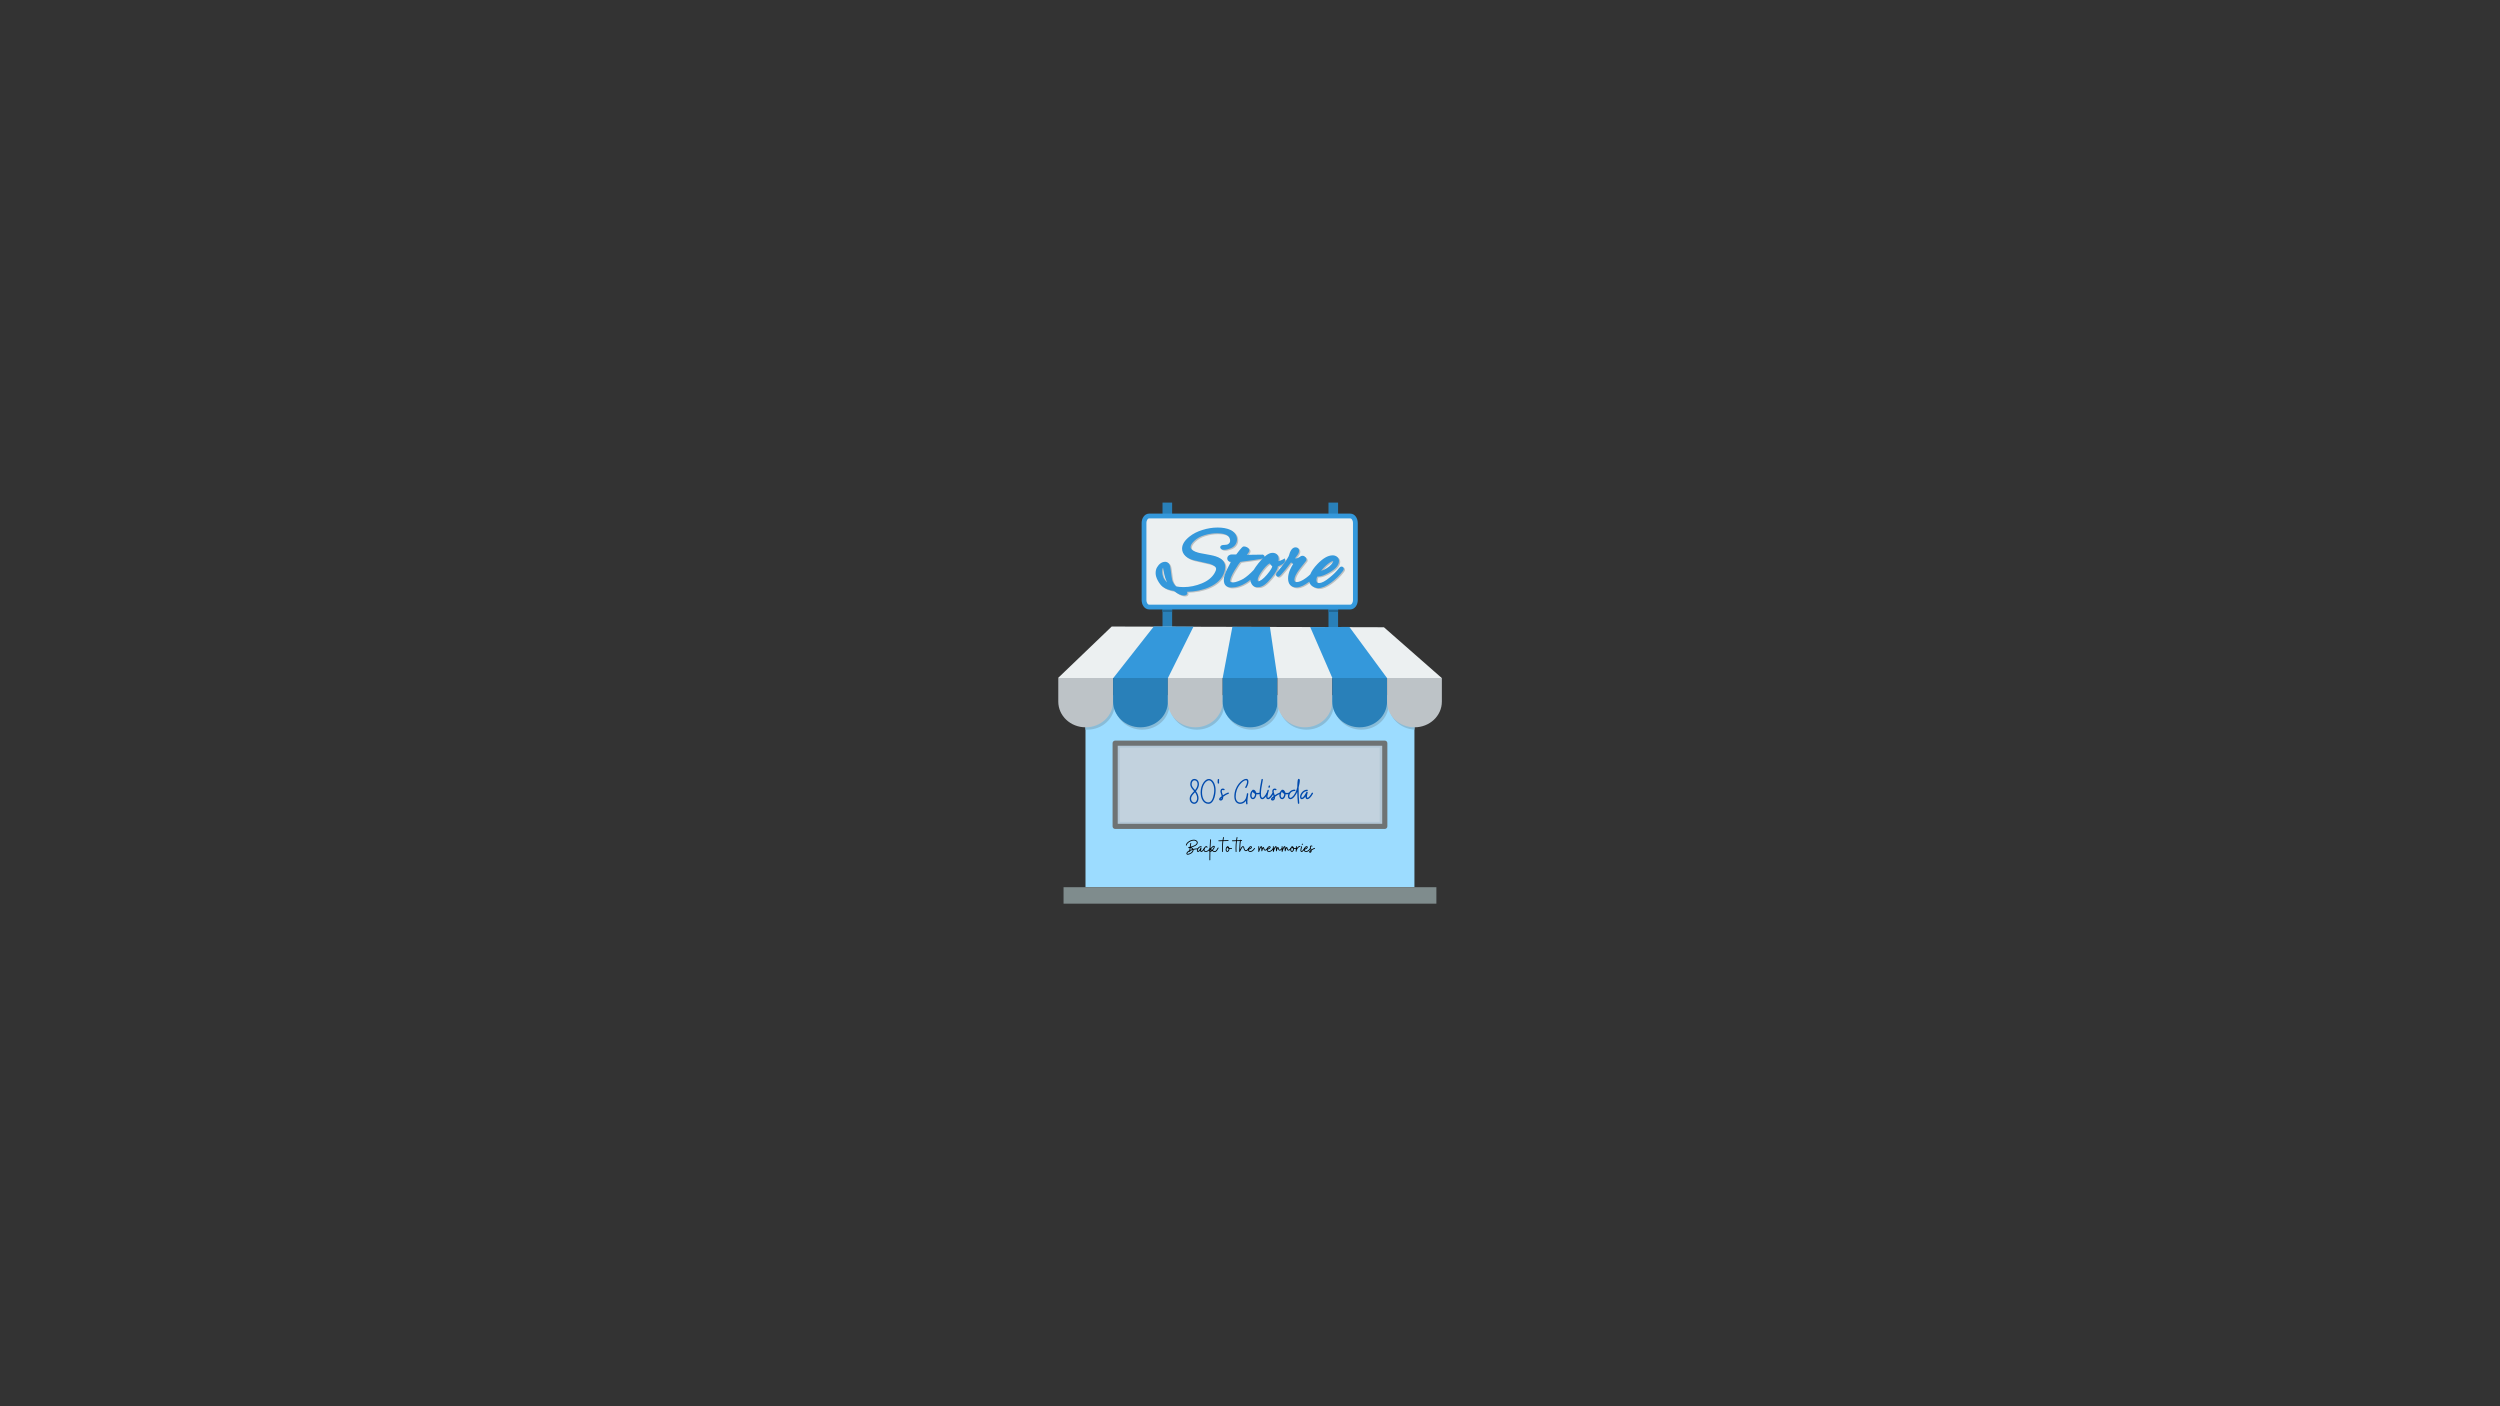 <svg xmlns="http://www.w3.org/2000/svg" xmlns:xlink="http://www.w3.org/1999/xlink" width="1920" zoomAndPan="magnify" viewBox="0 0 1440 810" height="1080" preserveAspectRatio="xMidYMid meet" version="1.0"><rect x="0" y="0" width="1440" height="810" fill="#333333" stroke="none"/><defs><g/><clipPath id="e1cbe6685f"><path d="M 669 289.5 L 676 289.5 L 676 363 L 669 363 Z M 669 289.5 " clip-rule="nonzero"/></clipPath><clipPath id="223d6844ee"><path d="M 765 289.5 L 771 289.5 L 771 363 L 765 363 Z M 765 289.5 " clip-rule="nonzero"/></clipPath><clipPath id="804382ef54"><path d="M 612 511 L 828 511 L 828 520.5 L 612 520.5 Z M 612 511 " clip-rule="nonzero"/></clipPath></defs><g clip-path="url(#e1cbe6685f)"><path fill="#2980b9" d="M 669.613 289.5 L 675.145 289.5 L 675.145 362.938 L 669.613 362.938 Z M 669.613 289.5 " fill-opacity="1" fill-rule="nonzero"/></g><g clip-path="url(#223d6844ee)"><path fill="#2980b9" d="M 765.203 289.5 L 770.734 289.5 L 770.734 362.938 L 765.203 362.938 Z M 765.203 289.5 " fill-opacity="1" fill-rule="nonzero"/></g><path fill="#216694" d="M 765.203 351.035 L 765.203 352.504 L 770.734 352.504 L 770.734 351.035 Z M 765.203 351.035 " fill-opacity="1" fill-rule="nonzero"/><path fill="#9cdcff" d="M 625.25 400.578 L 814.711 400.578 L 814.711 511.027 L 625.25 511.027 Z M 625.25 400.578 " fill-opacity="1" fill-rule="nonzero"/><path fill="#89bcd8" d="M 625.25 400.578 L 625.25 420.266 C 625.598 420.285 625.945 420.301 626.301 420.301 C 635.043 420.301 642.082 413.691 642.082 405.488 C 642.082 413.691 649.117 420.301 657.863 420.301 C 666.605 420.301 673.645 413.691 673.645 405.488 C 673.645 413.691 680.684 420.301 689.426 420.301 C 698.168 420.301 705.207 413.691 705.207 405.488 C 705.207 413.691 712.246 420.301 720.988 420.301 C 729.73 420.301 736.773 413.691 736.773 405.488 C 736.773 413.691 743.809 420.301 752.555 420.301 C 761.297 420.301 768.336 413.691 768.336 405.488 C 768.336 413.691 775.371 420.301 784.117 420.301 C 792.859 420.301 799.898 413.691 799.898 405.488 C 799.898 413.387 806.422 419.801 814.711 420.27 L 814.711 400.578 Z M 625.25 400.578 " fill-opacity="1" fill-rule="nonzero"/><path fill="#ecf0f1" d="M 609.445 390.52 L 830.551 390.633 L 797.137 361.297 L 640.344 360.883 Z M 609.445 390.52 " fill-opacity="1" fill-rule="nonzero"/><path fill="#3498db" d="M 641.281 390.512 L 664.602 360.82 L 687.426 360.969 L 672.707 390.582 Z M 641.281 390.512 " fill-opacity="1" fill-rule="nonzero"/><path fill="#3498db" d="M 709.848 361.051 L 731.465 361.094 L 735.82 390.535 L 704.262 390.516 Z M 709.848 361.051 " fill-opacity="1" fill-rule="nonzero"/><path fill="#3498db" d="M 754.688 361.207 L 767.422 390.527 L 799.035 390.699 L 777.242 361.113 Z M 754.688 361.207 " fill-opacity="1" fill-rule="nonzero"/><path fill="#bdc3c7" d="M 609.57 390.512 L 609.57 404.121 C 609.57 412.324 616.609 418.934 625.352 418.934 C 634.094 418.934 641.133 412.324 641.133 404.121 L 641.133 390.512 Z M 609.57 390.512 " fill-opacity="1" fill-rule="nonzero"/><path fill="#2980b9" d="M 641.133 390.512 L 641.133 404.121 C 641.133 412.324 648.172 418.934 656.914 418.934 C 665.656 418.934 672.695 412.324 672.695 404.121 L 672.695 390.512 C 672.699 390.512 641.133 390.512 641.133 390.512 Z M 641.133 390.512 " fill-opacity="1" fill-rule="nonzero"/><path fill="#bdc3c7" d="M 672.699 390.512 L 672.699 404.121 C 672.699 412.324 679.734 418.934 688.48 418.934 C 697.223 418.934 704.262 412.324 704.262 404.121 L 704.262 390.512 Z M 672.699 390.512 " fill-opacity="1" fill-rule="nonzero"/><path fill="#2980b9" d="M 704.262 390.512 L 704.262 404.121 C 704.262 412.324 711.301 418.934 720.043 418.934 C 728.785 418.934 735.824 412.324 735.824 404.121 L 735.824 390.512 Z M 704.262 390.512 " fill-opacity="1" fill-rule="nonzero"/><path fill="#bdc3c7" d="M 735.824 390.512 L 735.824 404.121 C 735.824 412.324 742.863 418.934 751.605 418.934 C 760.348 418.934 767.387 412.324 767.387 404.121 L 767.387 390.512 Z M 735.824 390.512 " fill-opacity="1" fill-rule="nonzero"/><path fill="#2980b9" d="M 767.387 390.512 L 767.387 404.121 C 767.387 412.324 774.426 418.934 783.168 418.934 C 791.914 418.934 798.949 412.324 798.949 404.121 L 798.949 390.512 Z M 767.387 390.512 " fill-opacity="1" fill-rule="nonzero"/><path fill="#bdc3c7" d="M 798.953 390.512 L 798.953 404.121 C 798.953 412.324 805.988 418.934 814.734 418.934 C 823.477 418.934 830.516 412.324 830.516 404.121 L 830.516 390.512 Z M 798.953 390.512 " fill-opacity="1" fill-rule="nonzero"/><g clip-path="url(#804382ef54)"><path fill="#7f8c8d" d="M 612.605 511.027 L 827.355 511.027 L 827.355 520.5 L 612.605 520.5 Z M 612.605 511.027 " fill-opacity="1" fill-rule="nonzero"/></g><path fill="#6e7374" d="M 642.324 426.586 C 641.508 426.586 640.844 427.25 640.844 428.07 L 640.844 475.992 C 640.844 476.812 641.508 477.473 642.324 477.473 L 797.637 477.473 C 798.453 477.473 799.117 476.809 799.117 475.992 L 799.117 428.07 C 799.117 427.25 798.453 426.586 797.637 426.586 C 797.637 426.586 642.324 426.586 642.324 426.586 Z M 642.324 426.586 " fill-opacity="1" fill-rule="nonzero"/><path fill="#b3c7d6" d="M 643.809 429.551 L 796.156 429.551 L 796.156 474.512 L 643.809 474.512 Z M 643.809 429.551 " fill-opacity="1" fill-rule="nonzero"/><path fill="#c2d2de" d="M 644.969 430.664 L 794.688 430.664 L 794.688 473.398 L 644.969 473.398 Z M 644.969 430.664 " fill-opacity="1" fill-rule="nonzero"/><path fill="#216694" d="M 669.613 351.035 L 669.613 352.504 L 675.145 352.504 L 675.145 351.035 Z M 669.613 351.035 " fill-opacity="1" fill-rule="nonzero"/><path fill="#3498db" d="M 661.848 295.848 C 660.535 295.848 659.406 296.598 658.691 297.598 C 657.973 298.598 657.59 299.871 657.59 301.25 L 657.59 345.629 C 657.59 347.012 657.973 348.285 658.691 349.285 C 659.406 350.281 660.535 351.035 661.848 351.035 L 777.805 351.035 C 779.121 351.035 780.25 350.281 780.965 349.285 C 781.68 348.285 782.066 347.012 782.066 345.629 L 782.066 301.25 C 782.066 299.871 781.68 298.598 780.965 297.598 C 780.25 296.598 779.121 295.848 777.805 295.848 Z M 661.848 295.848 " fill-opacity="1" fill-rule="nonzero"/><path fill="#ecf0f1" d="M 661.848 298.59 L 777.805 298.59 C 778.09 298.59 778.406 298.738 778.734 299.195 C 779.062 299.656 779.32 300.398 779.32 301.25 L 779.32 345.629 C 779.32 346.484 779.062 347.227 778.734 347.684 C 778.406 348.145 778.09 348.289 777.805 348.289 L 661.848 348.289 C 661.562 348.289 661.25 348.145 660.922 347.684 C 660.594 347.227 660.336 346.484 660.336 345.629 L 660.336 301.25 C 660.336 300.398 660.594 299.656 660.922 299.195 C 661.25 298.738 661.562 298.59 661.848 298.59 Z M 661.848 298.59 " fill-opacity="1" fill-rule="nonzero"/><path fill="#bdc0c1" d="M 701.988 304.406 C 699.16 304.406 696.27 304.871 693.324 305.793 C 690.398 306.684 687.887 307.961 685.812 309.637 C 683.105 311.801 681.582 314.117 681.582 316.57 C 681.582 318.172 682.281 319.645 683.531 320.82 L 683.539 320.824 L 683.543 320.828 C 684.82 321.988 686.477 322.797 688.457 323.273 L 688.461 323.273 L 697.539 325.336 C 698.883 325.762 699.844 326.262 700.41 326.758 C 700.977 327.262 701.172 327.691 701.172 328.23 C 701.172 328.816 700.922 329.621 700.32 330.602 L 700.312 330.617 C 698.84 333.148 696.438 335.125 692.98 336.551 C 689.492 337.992 685.957 338.711 682.348 338.711 C 680.82 338.711 679.414 338.566 678.113 338.309 C 677.078 337.277 676.32 336.062 675.871 334.594 L 675.871 334.59 L 675.867 334.586 C 675.84 334.488 675.688 333.738 675.527 332.629 C 675.363 331.516 675.16 329.977 674.918 328.012 L 674.922 328.031 C 674.809 326.922 674.57 326.016 674.074 325.305 C 673.582 324.594 672.742 324.145 671.879 324.145 C 669.941 324.145 668.281 325.348 667.148 327.348 C 666.598 328.281 666.348 329.402 666.348 330.66 C 666.348 332.008 666.789 333.426 667.598 334.934 C 668.398 336.426 669.289 337.598 670.316 338.426 L 670.32 338.426 C 671.879 339.68 674.113 340.477 676.949 340.945 C 679.043 342.594 680.883 343.555 682.605 343.555 C 683.035 343.555 683.402 343.527 683.785 343.363 C 684.172 343.195 684.617 342.68 684.617 342.164 C 684.617 341.922 684.492 341.625 684.312 341.426 C 689.082 341.293 693.32 340.473 696.965 338.867 C 701.727 336.824 704.844 333.754 706.035 329.73 C 706.297 328.832 706.434 327.969 706.434 327.141 C 706.434 325.078 705.418 323.316 703.621 322.219 C 702.238 321.316 700.316 320.684 697.805 320.223 L 691.723 319.09 C 689.812 318.641 688.43 318.062 687.598 317.449 C 686.766 316.832 686.484 316.281 686.484 315.586 C 686.484 314.66 687.109 313.445 688.672 312.016 L 688.676 312.012 L 688.68 312.004 C 690.227 310.555 692.141 309.488 694.477 308.797 L 694.488 308.797 C 696.859 308.062 699.219 307.699 701.574 307.699 C 703.629 307.699 705.262 307.941 706.453 308.379 C 707.633 308.812 708.359 309.41 708.789 310.164 C 709.109 310.816 709.258 311.391 709.258 311.906 C 709.258 312.945 708.871 313.559 707.801 314.129 C 707.57 314.23 706.918 314.375 705.949 314.406 C 705.41 314.426 704.992 314.461 704.605 314.566 C 704.414 314.621 704.227 314.684 704.012 314.844 C 703.801 315.008 703.555 315.363 703.555 315.742 C 703.555 316.293 704.027 316.836 704.453 317.016 C 704.883 317.199 705.309 317.234 705.824 317.234 C 706.926 317.234 708.133 316.938 709.48 316.391 C 711.824 315.465 713.223 313.59 713.223 311.234 C 713.223 308.816 711.734 306.848 709.215 305.68 L 709.207 305.676 L 709.203 305.672 C 707.246 304.805 704.84 304.402 701.988 304.402 Z M 717.332 315.289 C 716.605 315.289 716.332 315.641 715.945 316.008 C 715.559 316.375 715.133 316.867 714.633 317.512 L 714.629 317.516 C 713.941 318.418 713.344 319.184 712.785 319.902 L 710.156 319.902 L 710.078 319.914 C 709.898 319.945 709.766 319.953 709.766 319.953 L 709.633 319.953 L 709.508 319.988 C 708.996 320.141 708.543 320.355 708.18 320.715 C 707.82 321.078 707.602 321.609 707.602 322.117 C 707.602 322.711 707.84 323.352 708.324 323.734 C 708.723 324.051 709.199 324.156 709.699 324.195 C 709.098 325.34 708.512 326.457 707.598 328.285 C 706.32 330.801 705.629 332.816 705.629 334.504 C 705.629 336.062 705.988 337.359 706.988 338.098 L 707.012 338.113 L 707.035 338.125 C 707.91 338.695 708.98 338.949 710.18 338.949 C 712.836 338.949 715.578 338.051 718.375 336.328 C 719.258 335.801 720.078 335.145 720.895 334.484 C 720.934 335.34 721.164 336.16 721.613 336.883 C 722.242 338.004 723.316 338.742 724.527 338.742 L 725.359 338.742 C 727.824 338.742 730.27 336.809 733.066 333.379 C 734.246 331.938 735.141 330.691 735.758 329.613 C 736.355 328.57 736.703 327.695 736.73 326.828 C 737.742 326.391 738.688 325.965 739.305 325.586 C 739.684 325.348 739.992 325.121 740.25 324.859 C 740.508 324.594 740.758 324.27 740.785 323.781 L 740.883 322.168 L 739.445 322.906 C 738.254 323.52 737.387 323.766 737.062 323.777 C 737.117 323.414 737.211 323.004 737.211 322.691 C 737.211 321.613 736.949 320.648 736.301 319.957 C 735.648 319.27 734.691 318.969 733.648 318.969 C 732.406 318.969 731.164 319.562 729.848 320.574 C 729.527 320.816 729.184 321.172 728.855 321.473 C 728.906 321.355 728.98 321.262 728.98 321.082 C 728.98 320.605 728.77 320.465 728.672 320.367 C 728.57 320.27 728.492 320.215 728.414 320.16 L 728.176 320.004 L 720.438 320.109 C 719.785 320.109 719.395 320.094 718.855 320.086 C 719.059 319.84 719.367 319.496 719.523 319.285 C 719.746 318.984 719.918 318.727 720.055 318.48 C 720.191 318.234 720.324 318.043 720.324 317.613 C 720.324 316.812 719.734 316.172 719.059 315.812 C 718.465 315.5 717.922 315.293 717.332 315.293 Z M 746.875 315.809 C 745.891 315.809 745.047 316.449 744.449 317.344 C 743.875 318.207 743.426 319.375 743.027 320.855 C 741.836 323.16 739.762 326.059 736.797 329.496 C 736.164 330.207 735.695 330.738 735.695 331.602 C 735.695 331.863 735.828 332.254 736.105 332.477 C 736.383 332.699 736.664 332.73 736.875 332.73 C 737.211 332.73 737.367 332.625 737.512 332.543 C 737.652 332.457 737.77 332.371 737.895 332.266 C 738.141 332.055 738.414 331.789 738.738 331.441 C 739.391 330.742 740.242 329.734 741.32 328.395 L 741.328 328.387 L 744.383 324.426 C 744.508 324.578 744.629 324.738 744.777 324.863 C 745.012 325.066 745.281 325.227 745.57 325.34 C 744.965 326.297 744.383 327.332 743.855 328.535 C 743.059 330.348 742.637 332.062 742.637 333.672 C 742.637 335.246 742.996 336.574 743.848 337.516 C 744.699 338.461 745.98 338.895 747.445 338.895 C 749.562 338.895 751.93 337.75 754.734 335.652 L 754.742 335.648 L 754.754 335.641 C 754.793 335.609 754.824 335.574 754.863 335.543 C 755.02 336.246 755.277 336.91 755.75 337.445 C 756.449 338.23 757.445 338.766 758.652 339.109 C 759.066 339.246 759.504 339.309 759.965 339.309 C 762.113 339.309 764.48 338.242 767.188 336.285 C 769.883 334.336 772.195 332.094 774.117 329.566 L 774.125 329.559 L 774.129 329.551 C 774.453 329.105 774.719 328.746 774.719 328.129 C 774.719 327.844 774.598 327.445 774.309 327.195 C 774.02 326.945 773.688 326.895 773.438 326.895 C 773.027 326.895 772.734 327.074 772.512 327.25 C 772.289 327.43 772.105 327.637 771.922 327.887 L 771.934 327.871 C 770.496 329.707 768.75 331.453 766.691 333.109 L 766.684 333.117 L 766.672 333.125 C 764.016 335.379 761.898 336.379 760.582 336.379 C 759.898 336.379 759.562 336.219 759.352 335.996 C 759.137 335.77 758.965 335.359 758.965 334.605 C 758.965 333.922 759.137 333.285 759.402 332.656 C 759.453 332.656 759.496 332.676 759.547 332.676 C 761.672 332.676 764.148 331.707 767.121 329.902 L 767.125 329.902 C 770.188 328.062 771.973 325.969 771.973 323.57 C 771.973 322.703 771.551 321.875 770.871 321.32 C 770.207 320.715 769.312 320.418 768.355 320.418 C 765.535 320.418 762.629 322.203 759.504 325.473 C 757.512 327.555 756.176 329.508 755.414 331.383 C 754.645 332.113 753.84 332.812 752.969 333.445 L 752.965 333.445 C 750.73 335.082 748.914 335.809 747.652 335.809 C 747.059 335.809 746.785 335.676 746.617 335.492 C 746.445 335.309 746.297 334.961 746.297 334.293 C 746.297 333.047 747.258 330.891 749.414 328.129 C 749.414 328.129 749.414 328.125 749.418 328.125 L 753.078 323.508 L 753.129 323.371 C 753.383 322.695 753.066 321.973 752.641 321.5 C 752.238 321.055 751.734 320.676 751.074 320.676 C 750.918 320.676 750.781 320.684 750.645 320.695 C 750.512 320.707 750.398 320.699 750.145 320.824 L 750.109 320.844 L 748.738 321.688 C 748.074 322.078 747.535 322.23 747.137 322.23 C 746.812 322.23 746.719 322.18 746.621 322.145 L 747.492 320.984 L 747.512 320.957 C 748.422 319.824 748.988 318.828 748.988 317.762 C 748.988 317.242 748.805 316.664 748.375 316.289 C 747.945 315.922 747.406 315.809 746.875 315.809 Z M 728.121 322.129 C 727.309 322.938 726.469 323.848 725.574 324.957 L 725.57 324.957 C 724.434 326.371 723.559 327.641 722.824 328.844 C 720.691 331.094 718.703 332.797 716.895 333.926 C 716.25 334.324 715.258 334.793 713.941 335.301 C 712.652 335.797 711.645 336.016 711.008 336.016 C 710.238 336.016 709.773 335.859 709.566 335.711 C 709.363 335.562 709.285 335.445 709.285 335.02 C 709.285 334.074 710.066 331.973 711.797 329.125 L 711.801 329.117 C 713.465 326.344 714.676 324.668 715.133 324.199 C 715.227 324.18 715.234 324.176 715.41 324.148 C 715.734 324.098 716.184 324.031 716.762 323.949 C 717.91 323.785 719.559 323.566 721.695 323.289 C 723.867 323.012 725.496 322.762 726.617 322.539 C 727.18 322.426 727.609 322.324 727.953 322.207 C 728.012 322.188 728.066 322.152 728.121 322.129 Z M 768.41 323.766 C 768.59 323.766 768.598 323.781 768.707 323.797 C 768.207 325.129 767.035 326.473 765.012 327.766 C 763.621 328.648 762.535 329.102 761.602 329.379 C 762.609 328.082 763.77 326.809 765.266 325.574 C 766.828 324.277 768.023 323.766 768.41 323.766 Z M 732.074 325.078 C 732.566 325.797 733.047 326.348 733.531 326.75 C 733.453 327.105 733.285 327.598 732.879 328.285 C 732.352 329.18 731.523 330.309 730.406 331.629 C 728.188 334.25 726.391 335.344 725.461 335.344 C 725.289 335.344 725.367 335.375 725.309 335.281 C 725.246 335.188 725.137 334.855 725.137 334.297 C 725.137 333.484 726.059 331.457 728.152 328.75 C 729.219 327.402 730.148 326.406 730.906 325.785 C 731.41 325.367 731.781 325.184 732.074 325.078 Z M 670.625 327.547 L 670.625 327.555 C 670.746 328.035 670.879 328.723 671.02 329.711 C 671.367 332.102 672.023 334.18 672.938 336.004 C 672.848 335.926 672.727 335.863 672.648 335.781 L 672.645 335.773 L 672.641 335.77 C 670.926 334.023 670.105 332.02 670.105 329.574 C 670.105 328.836 670.223 328.293 670.383 327.945 C 670.523 327.641 670.57 327.617 670.625 327.547 Z M 670.625 327.547 " fill-opacity="1" fill-rule="nonzero"/><path fill="#3498db" d="M 701.281 303.863 C 698.457 303.863 695.562 304.328 692.621 305.25 L 692.617 305.25 C 689.691 306.141 687.18 307.418 685.105 309.094 C 682.398 311.258 680.875 313.574 680.875 316.027 C 680.875 317.629 681.574 319.102 682.828 320.277 L 682.836 320.285 C 684.113 321.445 685.77 322.254 687.75 322.73 L 687.754 322.73 L 696.832 324.793 C 698.176 325.219 699.137 325.719 699.703 326.215 C 700.273 326.719 700.465 327.148 700.465 327.688 C 700.465 328.273 700.215 329.078 699.613 330.059 L 699.605 330.074 C 698.133 332.605 695.73 334.582 692.277 336.008 C 688.785 337.453 685.25 338.168 681.641 338.168 C 680.113 338.168 678.711 338.023 677.406 337.766 C 676.371 336.734 675.613 335.52 675.164 334.051 L 675.164 334.047 L 675.16 334.043 C 675.133 333.945 674.98 333.195 674.82 332.086 C 674.656 330.973 674.453 329.434 674.211 327.469 L 674.215 327.488 C 674.102 326.379 673.863 325.473 673.367 324.762 C 672.875 324.051 672.039 323.602 671.172 323.602 C 669.234 323.602 667.578 324.805 666.441 326.805 C 665.891 327.738 665.641 328.859 665.641 330.117 C 665.641 331.465 666.082 332.883 666.891 334.391 C 667.691 335.883 668.582 337.055 669.609 337.883 L 669.613 337.883 C 671.172 339.137 673.406 339.934 676.242 340.402 C 678.336 342.051 680.176 343.012 681.902 343.012 C 682.328 343.012 682.695 342.984 683.082 342.82 C 683.465 342.652 683.91 342.137 683.91 341.621 C 683.91 341.379 683.785 341.082 683.605 340.883 C 688.375 340.75 692.613 339.93 696.258 338.324 C 701.02 336.281 704.137 333.211 705.328 329.188 C 705.59 328.289 705.727 327.426 705.727 326.598 C 705.727 324.535 704.711 322.773 702.914 321.676 C 701.531 320.773 699.609 320.141 697.098 319.68 L 691.016 318.547 C 689.109 318.098 687.723 317.52 686.895 316.906 C 686.062 316.289 685.777 315.738 685.777 315.043 C 685.777 314.117 686.406 312.902 687.965 311.473 L 687.969 311.469 L 687.973 311.461 C 689.52 310.016 691.434 308.945 693.77 308.254 L 693.781 308.254 C 696.152 307.52 698.512 307.156 700.867 307.156 C 702.922 307.156 704.555 307.398 705.746 307.836 C 706.926 308.27 707.652 308.867 708.082 309.621 C 708.402 310.273 708.551 310.848 708.551 311.363 C 708.551 312.402 708.164 313.016 707.094 313.586 C 706.867 313.688 706.211 313.832 705.242 313.863 C 704.703 313.883 704.285 313.918 703.902 314.023 C 703.711 314.078 703.52 314.141 703.309 314.301 C 703.094 314.465 702.848 314.82 702.848 315.199 C 702.848 315.75 703.32 316.293 703.746 316.473 C 704.176 316.656 704.602 316.691 705.117 316.691 C 706.219 316.691 707.426 316.395 708.773 315.848 C 711.117 314.922 712.516 313.043 712.516 310.691 C 712.516 308.273 711.031 306.305 708.508 305.137 L 708.504 305.133 L 708.496 305.129 C 706.539 304.262 704.133 303.859 701.281 303.859 Z M 716.625 314.746 C 715.898 314.746 715.625 315.098 715.238 315.465 C 714.852 315.832 714.43 316.324 713.93 316.969 L 713.926 316.969 L 713.926 316.973 C 713.234 317.875 712.637 318.641 712.078 319.359 L 709.449 319.359 L 709.371 319.371 C 709.191 319.402 709.059 319.41 709.059 319.41 L 708.926 319.41 L 708.801 319.445 C 708.289 319.598 707.836 319.812 707.473 320.172 C 707.113 320.535 706.895 321.066 706.895 321.574 C 706.895 322.168 707.133 322.809 707.617 323.191 C 708.016 323.508 708.492 323.613 708.992 323.652 C 708.391 324.797 707.805 325.914 706.891 327.742 C 705.613 330.258 704.926 332.273 704.926 333.961 C 704.926 335.52 705.281 336.816 706.285 337.555 L 706.305 337.57 L 706.328 337.582 C 707.203 338.152 708.273 338.406 709.473 338.406 C 712.129 338.406 714.871 337.508 717.668 335.785 C 718.555 335.254 719.371 334.602 720.188 333.941 C 720.227 334.797 720.457 335.617 720.906 336.34 C 721.535 337.461 722.609 338.199 723.82 338.199 L 724.652 338.199 C 727.117 338.199 729.566 336.266 732.359 332.832 L 732.363 332.832 C 733.539 331.395 734.434 330.148 735.051 329.07 C 735.648 328.027 735.996 327.152 736.023 326.281 C 737.035 325.844 737.98 325.422 738.598 325.043 C 738.977 324.805 739.289 324.578 739.547 324.316 C 739.801 324.051 740.051 323.727 740.082 323.238 L 740.176 321.625 L 738.738 322.363 C 737.547 322.977 736.68 323.223 736.355 323.234 C 736.41 322.871 736.504 322.457 736.504 322.148 C 736.504 321.07 736.242 320.105 735.594 319.414 C 734.941 318.727 733.984 318.426 732.941 318.426 C 731.699 318.426 730.457 319.02 729.141 320.031 C 728.824 320.273 728.48 320.629 728.148 320.926 C 728.199 320.812 728.273 320.719 728.273 320.539 C 728.273 320.062 728.062 319.922 727.965 319.824 C 727.867 319.727 727.789 319.672 727.707 319.617 L 727.469 319.461 L 719.734 319.566 C 719.078 319.566 718.691 319.551 718.148 319.543 C 718.352 319.297 718.664 318.953 718.816 318.742 C 719.039 318.441 719.211 318.184 719.348 317.938 C 719.484 317.691 719.617 317.5 719.617 317.07 C 719.617 316.27 719.027 315.629 718.352 315.27 C 717.762 314.953 717.215 314.75 716.625 314.75 Z M 746.168 315.266 C 745.184 315.266 744.34 315.906 743.746 316.801 C 743.168 317.664 742.723 318.832 742.32 320.312 C 741.129 322.617 739.055 325.516 736.094 328.953 C 735.457 329.664 734.988 330.195 734.988 331.059 C 734.988 331.32 735.121 331.711 735.398 331.934 C 735.676 332.156 735.957 332.188 736.168 332.188 C 736.508 332.188 736.664 332.082 736.805 332 C 736.945 331.914 737.062 331.828 737.188 331.723 C 737.438 331.512 737.707 331.246 738.031 330.898 C 738.684 330.199 739.539 329.191 740.617 327.852 L 740.621 327.844 L 743.676 323.883 C 743.805 324.035 743.922 324.195 744.07 324.32 C 744.305 324.523 744.574 324.684 744.863 324.797 C 744.258 325.754 743.68 326.789 743.148 327.992 C 742.352 329.805 741.934 331.52 741.934 333.129 C 741.934 334.703 742.289 336.031 743.141 336.973 C 743.992 337.918 745.273 338.352 746.738 338.352 C 748.855 338.352 751.223 337.207 754.027 335.113 L 754.039 335.105 L 754.047 335.098 C 754.086 335.066 754.117 335.031 754.156 335 C 754.312 335.703 754.57 336.367 755.043 336.902 C 755.746 337.691 756.738 338.223 757.945 338.566 C 758.359 338.703 758.801 338.766 759.258 338.766 C 761.406 338.766 763.773 337.699 766.484 335.742 C 769.176 333.793 771.488 331.551 773.41 329.023 L 773.426 329.008 C 773.746 328.562 774.016 328.203 774.016 327.586 C 774.016 327.301 773.895 326.902 773.602 326.652 C 773.312 326.402 772.984 326.352 772.73 326.352 C 772.32 326.352 772.031 326.531 771.805 326.707 C 771.582 326.887 771.402 327.094 771.219 327.344 L 771.227 327.328 C 769.789 329.164 768.047 330.91 765.988 332.566 L 765.977 332.574 L 765.969 332.582 C 763.312 334.836 761.195 335.836 759.879 335.836 C 759.195 335.836 758.859 335.676 758.645 335.453 C 758.43 335.227 758.262 334.816 758.262 334.062 C 758.262 333.379 758.43 332.742 758.695 332.113 C 758.746 332.113 758.793 332.133 758.844 332.133 C 760.969 332.133 763.441 331.164 766.414 329.359 L 766.418 329.359 C 769.48 327.52 771.266 325.426 771.266 323.027 C 771.266 322.16 770.844 321.332 770.164 320.777 C 769.5 320.172 768.605 319.875 767.652 319.875 C 764.828 319.875 761.922 321.66 758.797 324.93 C 756.805 327.012 755.469 328.965 754.707 330.84 C 753.938 331.57 753.137 332.273 752.262 332.902 C 750.027 334.539 748.211 335.266 746.949 335.266 C 746.352 335.266 746.082 335.133 745.91 334.949 C 745.738 334.766 745.59 334.418 745.59 333.75 C 745.59 332.504 746.555 330.348 748.707 327.586 C 748.711 327.586 748.711 327.582 748.711 327.582 L 752.371 322.965 L 752.422 322.828 C 752.676 322.152 752.363 321.43 751.934 320.957 C 751.531 320.512 751.031 320.133 750.371 320.133 C 750.211 320.133 750.074 320.141 749.941 320.152 C 749.805 320.164 749.691 320.156 749.438 320.281 L 749.402 320.301 L 748.031 321.145 C 747.367 321.535 746.832 321.688 746.43 321.688 C 746.105 321.688 746.012 321.637 745.914 321.602 L 746.785 320.441 L 746.805 320.414 C 747.715 319.281 748.285 318.285 748.285 317.219 C 748.285 316.699 748.098 316.121 747.668 315.746 C 747.242 315.375 746.699 315.266 746.168 315.266 Z M 727.414 321.586 C 726.602 322.391 725.766 323.305 724.867 324.414 C 723.727 325.828 722.852 327.098 722.117 328.301 C 719.984 330.551 717.996 332.254 716.188 333.383 C 715.547 333.781 714.551 334.25 713.238 334.758 C 711.949 335.254 710.941 335.473 710.305 335.473 C 709.535 335.473 709.066 335.316 708.863 335.168 C 708.656 335.02 708.582 334.902 708.582 334.477 C 708.582 333.531 709.359 331.43 711.09 328.578 L 711.094 328.578 L 711.094 328.574 C 712.758 325.801 713.969 324.125 714.426 323.656 C 714.52 323.637 714.531 323.633 714.707 323.605 C 715.027 323.551 715.48 323.484 716.055 323.402 C 717.203 323.242 718.852 323.023 720.992 322.746 C 723.16 322.469 724.793 322.219 725.914 321.996 C 726.473 321.883 726.902 321.781 727.246 321.664 C 727.305 321.645 727.359 321.609 727.414 321.586 Z M 767.703 323.223 C 767.883 323.223 767.895 323.238 768 323.254 C 767.5 324.586 766.328 325.93 764.305 327.223 C 762.918 328.105 761.828 328.559 760.895 328.836 C 761.902 327.539 763.062 326.266 764.559 325.031 L 764.562 325.031 C 766.121 323.734 767.32 323.223 767.703 323.223 Z M 731.367 324.531 C 731.859 325.254 732.344 325.805 732.824 326.207 C 732.746 326.562 732.578 327.055 732.176 327.742 C 731.645 328.637 730.82 329.762 729.699 331.086 C 727.484 333.707 725.684 334.801 724.754 334.801 C 724.582 334.801 724.66 334.832 724.602 334.738 C 724.543 334.645 724.434 334.312 724.434 333.754 C 724.434 332.941 725.352 330.914 727.449 328.207 C 728.512 326.859 729.445 325.863 730.199 325.242 C 730.703 324.824 731.074 324.641 731.367 324.531 Z M 669.918 327.004 L 669.918 327.012 C 670.039 327.492 670.172 328.18 670.312 329.168 C 670.66 331.555 671.316 333.637 672.23 335.461 C 672.145 335.383 672.02 335.32 671.941 335.238 L 671.938 335.23 L 671.934 335.227 C 670.219 333.48 669.402 331.477 669.402 329.031 C 669.402 328.293 669.516 327.746 669.676 327.402 C 669.82 327.098 669.863 327.074 669.918 327.004 Z M 669.918 327.004 " fill-opacity="1" fill-rule="nonzero"/><g fill="#004aad" fill-opacity="1"><g transform="translate(684.661, 463)"><g><path d="M 5.258 -1.359 C 5.559 -1.941 5.699 -2.559 5.699 -3.238 C 5.699 -4.66 5.078 -6.098 4.199 -7.277 C 5.457 -8.738 5.938 -10.156 5.938 -11.355 C 5.938 -12.816 5.199 -13.898 4.098 -14.215 C 3.82 -14.297 3.559 -14.336 3.32 -14.336 C 1.82 -14.336 0.941 -12.957 0.941 -11.355 C 0.941 -9.598 2.039 -8.578 3.16 -7.297 C 1.918 -5.957 0.602 -4.84 0.602 -2.918 C 0.602 -1.16 1.898 0.02 3.199 0.02 C 3.98 0.02 4.758 -0.398 5.258 -1.359 Z M 3.699 -7.898 C 3.039 -8.68 2.379 -9.297 1.98 -10.156 C 1.82 -10.496 1.738 -10.879 1.738 -11.336 C 1.738 -12.398 2.281 -13.516 3.34 -13.516 C 3.52 -13.516 3.699 -13.496 3.879 -13.438 C 4.617 -13.215 5.141 -12.457 5.141 -11.355 C 5.141 -10.379 4.719 -9.176 3.699 -7.898 Z M 4.539 -1.738 C 4.199 -1.078 3.699 -0.781 3.16 -0.781 C 2.281 -0.781 1.398 -1.641 1.398 -2.918 C 1.398 -4.438 2.48 -5.379 3.66 -6.66 C 4.379 -5.68 4.898 -4.438 4.898 -3.238 C 4.898 -2.699 4.777 -2.199 4.539 -1.738 Z M 4.539 -1.738 "/></g></g></g><g fill="#004aad" fill-opacity="1"><g transform="translate(691.118, 463)"><g><path d="M 4.938 0 C 5.141 0 5.738 -0.02 6.258 -0.34 C 8.117 -1.359 9.078 -5 9.078 -7.879 C 9.078 -8.598 9.02 -9.258 8.898 -9.836 C 8.379 -12.535 6.918 -14.316 5.219 -14.316 C 4.199 -14.316 3.141 -13.715 2.121 -12.297 C 0.98 -10.699 0.441 -8.598 0.441 -6.578 C 0.441 -3.16 1.98 0 4.859 0 Z M 4.859 -0.801 C 2.48 -0.801 1.258 -3.578 1.258 -6.559 C 1.258 -9.379 2.359 -12.457 4.68 -13.418 C 4.82 -13.477 5 -13.516 5.219 -13.516 C 6.68 -13.516 8.277 -11.219 8.277 -7.859 C 8.277 -7.137 8.219 -6.34 8.039 -5.52 C 7.598 -3.48 6.957 -0.801 4.859 -0.801 Z M 4.859 -0.801 "/></g></g></g><g fill="#004aad" fill-opacity="1"><g transform="translate(700.735, 463)"><g><path d="M 1.102 -11.617 C 1.32 -11.676 1.461 -11.797 1.461 -12.016 L 1.461 -12.059 C 1.441 -12.355 1.418 -12.598 1.418 -12.898 C 1.418 -13.215 1.441 -13.535 1.48 -13.855 C 1.539 -14.078 1.359 -14.258 1.141 -14.316 C 0.918 -14.336 0.738 -14.195 0.68 -13.977 C 0.621 -13.598 0.602 -13.238 0.602 -12.855 C 0.602 -12.559 0.621 -12.258 0.66 -11.977 C 0.68 -11.758 0.84 -11.617 1.059 -11.617 Z M 1.102 -11.617 "/></g></g></g><g fill="#004aad" fill-opacity="1"><g transform="translate(702.814, 463)"><g><path d="M -0.539 -2.98 C -0.578 -2.879 -0.602 -2.781 -0.602 -2.68 C -0.602 -2.18 -0.16 -1.879 0.34 -1.879 C 1 -1.879 1.758 -2.379 1.758 -3.719 L 1.758 -3.879 C 1.758 -3.938 1.758 -4 1.738 -4.059 C 2.68 -4.758 3.617 -5.34 4.738 -5.719 C 4.918 -5.777 5.02 -5.918 5.02 -6.098 C 5.02 -6.16 5.02 -6.219 5 -6.238 C 4.938 -6.398 4.797 -6.5 4.641 -6.5 C 4.578 -6.5 4.52 -6.5 4.5 -6.477 C 3.398 -6.098 2.48 -5.559 1.578 -4.918 C 1.418 -5.559 0.941 -6.578 0.941 -7.277 C 0.941 -7.52 1 -7.699 1.102 -7.797 C 1.16 -7.859 1.281 -7.996 1.5 -7.996 C 1.641 -7.996 1.801 -7.957 1.98 -7.859 C 2.059 -7.84 2.121 -7.816 2.16 -7.816 C 2.301 -7.816 2.418 -7.879 2.52 -8.02 C 2.559 -8.078 2.578 -8.137 2.578 -8.219 C 2.578 -8.379 2.5 -8.496 2.359 -8.559 C 2.078 -8.719 1.801 -8.797 1.5 -8.797 C 0.762 -8.797 0.141 -8.238 0.141 -7.219 C 0.141 -7.078 0.16 -6.957 0.18 -6.797 C 0.34 -5.898 0.719 -5.297 0.898 -4.398 C -0.121 -3.617 -0.398 -3.359 -0.539 -2.98 Z M 0.199 -2.699 C 0.262 -2.84 0.48 -3.039 0.941 -3.418 C 0.84 -2.68 0.34 -2.598 0.199 -2.699 Z M 0.199 -2.699 "/></g></g></g><g fill="#004aad" fill-opacity="1"><g transform="translate(710.971, 463)"><g><path d="M 7.316 0.32 C 7.477 0.262 7.617 0.121 7.617 -0.059 C 7.617 -0.121 7.598 -0.121 7.598 -0.18 C 7.539 -0.441 7.52 -0.738 7.52 -1.121 C 7.52 -2.66 7.957 -4.879 8.02 -5.719 C 8.039 -5.938 7.879 -6.117 7.656 -6.137 C 7.438 -6.199 7.277 -6.039 7.219 -5.82 C 7.059 -4.699 6.918 -1.84 4.359 -0.941 C 4.02 -0.82 3.68 -0.762 3.34 -0.762 C 2 -0.762 0.801 -1.801 0.801 -4.219 C 0.801 -5.418 0.98 -6.578 1.359 -7.699 C 2.578 -11.316 5.398 -13.578 6.66 -13.578 C 7.117 -13.578 7.34 -13.336 7.34 -12.836 C 7.34 -12.137 7.059 -10.816 6.32 -9.719 C 6.277 -9.656 6.258 -9.578 6.258 -9.52 C 6.258 -9.379 6.32 -9.258 6.438 -9.156 C 6.5 -9.117 6.559 -9.098 6.637 -9.098 C 6.777 -9.098 6.898 -9.156 7 -9.277 C 7.457 -9.977 7.797 -10.855 8.02 -11.719 C 8.098 -12.117 8.137 -12.477 8.137 -12.777 C 8.137 -13.898 7.617 -14.375 6.816 -14.375 C 4.5 -14.375 0 -10.176 0 -4.277 C 0 -1.258 1.621 0.039 3.379 0.039 C 4.598 0.039 5.879 -0.602 6.738 -1.719 C 6.719 -1.578 6.719 -1.461 6.719 -1.34 L 6.719 -1.039 C 6.719 -0.461 6.777 -0.199 6.84 0.02 C 6.879 0.219 7.02 0.32 7.238 0.32 Z M 7.316 0.32 "/></g></g></g><g fill="#004aad" fill-opacity="1"><g transform="translate(720.027, 463)"><g><path d="M 3.18 -3.738 C 3.48 -4.277 3.66 -4.898 3.66 -5.52 C 3.879 -5.48 4.098 -5.457 4.359 -5.457 C 4.82 -5.457 5.32 -5.539 5.859 -5.68 C 6.059 -5.738 6.16 -5.879 6.16 -6.098 L 6.16 -6.18 C 6.098 -6.34 5.938 -6.477 5.758 -6.477 C 5.699 -6.477 5.719 -6.457 5.66 -6.457 C 5.199 -6.32 4.777 -6.258 4.379 -6.258 C 4.059 -6.258 3.777 -6.32 3.539 -6.379 C 3.379 -7.098 2.719 -8.18 1.961 -8.078 C 1.898 -8.117 1.82 -8.137 1.738 -8.137 C 1.641 -8.137 1.539 -8.117 1.48 -8.059 C 0.898 -7.559 0.461 -6.918 0.238 -6.137 C 0.102 -5.699 0.039 -5.277 0.039 -4.879 C 0.039 -3.52 0.801 -2.66 1.66 -2.66 C 2.199 -2.66 2.719 -3 3.18 -3.738 Z M 2.48 -4.16 C 2.18 -3.68 1.898 -3.438 1.641 -3.438 C 1.18 -3.438 0.859 -4.098 0.859 -4.957 C 0.859 -5.598 1.059 -6.359 1.559 -7 C 1.738 -6.539 2.18 -6.078 2.84 -5.777 C 2.84 -5.699 2.859 -5.617 2.859 -5.52 C 2.859 -5.02 2.699 -4.539 2.48 -4.16 Z M 2.48 -4.16 "/></g></g></g><g fill="#004aad" fill-opacity="1"><g transform="translate(725.285, 463)"><g><path d="M 1.82 -2.66 C 3.059 -2.66 4.418 -4.797 5 -5.859 C 5.02 -5.898 5.039 -5.957 5.039 -6.059 C 5.039 -6.219 4.98 -6.34 4.84 -6.418 C 4.758 -6.438 4.699 -6.457 4.66 -6.457 C 4.5 -6.457 4.379 -6.379 4.301 -6.238 C 3.559 -4.918 2.438 -3.461 1.84 -3.461 C 1.781 -3.461 1.738 -3.48 1.68 -3.5 C 1.418 -3.66 1 -3.898 1 -5.738 C 1 -7.398 1.34 -10.016 2.121 -13.855 C 2.16 -14.117 2.059 -14.277 1.801 -14.336 C 1.578 -14.395 1.398 -14.238 1.34 -14.016 C 0.859 -11.598 0.199 -8.316 0.199 -5.918 C 0.199 -4.02 0.602 -2.66 1.82 -2.66 Z M 1.82 -2.66 "/></g></g></g><g fill="#004aad" fill-opacity="1"><g transform="translate(729.363, 463)"><g><path d="M 0.5 -2.801 C 0.68 -2.699 0.859 -2.641 1.039 -2.641 C 2.281 -2.641 3.598 -4.68 4.238 -5.859 C 4.258 -5.938 4.277 -6 4.277 -6.039 C 4.277 -6.18 4.219 -6.297 4.078 -6.398 C 4 -6.418 3.938 -6.438 3.898 -6.438 C 3.738 -6.438 3.617 -6.379 3.52 -6.238 C 2.699 -4.777 1.66 -3.461 1.059 -3.461 C 1 -3.461 0.961 -3.48 0.898 -3.5 C 0.762 -3.578 0.699 -3.777 0.699 -4.117 C 0.699 -5.141 1.32 -7.078 1.48 -7.598 C 1.539 -7.816 1.418 -8.039 1.199 -8.098 C 0.98 -8.156 0.762 -8.02 0.699 -7.797 C 0.379 -6.617 -0.078 -5.219 -0.078 -4.16 C -0.078 -3.539 0.078 -3.059 0.5 -2.801 Z M 1.621 -9.219 C 1.82 -9.219 1.941 -9.316 2 -9.496 L 2.18 -10.098 C 2.258 -10.398 2.02 -10.598 1.781 -10.598 C 1.621 -10.598 1.461 -10.516 1.398 -10.297 L 1.32 -10.016 L 1.238 -9.719 C 1.18 -9.477 1.32 -9.219 1.621 -9.219 Z M 1.621 -9.219 "/></g></g></g><g fill="#004aad" fill-opacity="1"><g transform="translate(732.682, 463)"><g><path d="M -0.539 -2.98 C -0.578 -2.879 -0.602 -2.781 -0.602 -2.68 C -0.602 -2.18 -0.16 -1.879 0.34 -1.879 C 1 -1.879 1.758 -2.379 1.758 -3.719 L 1.758 -3.879 C 1.758 -3.938 1.758 -4 1.738 -4.059 C 2.68 -4.758 3.617 -5.34 4.738 -5.719 C 4.918 -5.777 5.02 -5.918 5.02 -6.098 C 5.02 -6.16 5.02 -6.219 5 -6.238 C 4.938 -6.398 4.797 -6.5 4.641 -6.5 C 4.578 -6.5 4.52 -6.5 4.5 -6.477 C 3.398 -6.098 2.48 -5.559 1.578 -4.918 C 1.418 -5.559 0.941 -6.578 0.941 -7.277 C 0.941 -7.52 1 -7.699 1.102 -7.797 C 1.16 -7.859 1.281 -7.996 1.5 -7.996 C 1.641 -7.996 1.801 -7.957 1.98 -7.859 C 2.059 -7.84 2.121 -7.816 2.16 -7.816 C 2.301 -7.816 2.418 -7.879 2.52 -8.02 C 2.559 -8.078 2.578 -8.137 2.578 -8.219 C 2.578 -8.379 2.5 -8.496 2.359 -8.559 C 2.078 -8.719 1.801 -8.797 1.5 -8.797 C 0.762 -8.797 0.141 -8.238 0.141 -7.219 C 0.141 -7.078 0.16 -6.957 0.18 -6.797 C 0.34 -5.898 0.719 -5.297 0.898 -4.398 C -0.121 -3.617 -0.398 -3.359 -0.539 -2.98 Z M 0.199 -2.699 C 0.262 -2.84 0.48 -3.039 0.941 -3.418 C 0.84 -2.68 0.34 -2.598 0.199 -2.699 Z M 0.199 -2.699 "/></g></g></g><g fill="#004aad" fill-opacity="1"><g transform="translate(736.84, 463)"><g><path d="M 3.18 -3.738 C 3.48 -4.277 3.66 -4.898 3.66 -5.52 C 3.879 -5.48 4.098 -5.457 4.359 -5.457 C 4.82 -5.457 5.32 -5.539 5.859 -5.68 C 6.059 -5.738 6.16 -5.879 6.16 -6.098 L 6.16 -6.18 C 6.098 -6.34 5.938 -6.477 5.758 -6.477 C 5.699 -6.477 5.719 -6.457 5.66 -6.457 C 5.199 -6.32 4.777 -6.258 4.379 -6.258 C 4.059 -6.258 3.777 -6.32 3.539 -6.379 C 3.379 -7.098 2.719 -8.18 1.961 -8.078 C 1.898 -8.117 1.82 -8.137 1.738 -8.137 C 1.641 -8.137 1.539 -8.117 1.48 -8.059 C 0.898 -7.559 0.461 -6.918 0.238 -6.137 C 0.102 -5.699 0.039 -5.277 0.039 -4.879 C 0.039 -3.52 0.801 -2.66 1.66 -2.66 C 2.199 -2.66 2.719 -3 3.18 -3.738 Z M 2.48 -4.16 C 2.18 -3.68 1.898 -3.438 1.641 -3.438 C 1.18 -3.438 0.859 -4.098 0.859 -4.957 C 0.859 -5.598 1.059 -6.359 1.559 -7 C 1.738 -6.539 2.18 -6.078 2.84 -5.777 C 2.84 -5.699 2.859 -5.617 2.859 -5.52 C 2.859 -5.02 2.699 -4.539 2.48 -4.16 Z M 2.48 -4.16 "/></g></g></g><g fill="#004aad" fill-opacity="1"><g transform="translate(742.098, 463)"><g><path d="M 5.918 0 C 6.137 -0.02 6.277 -0.18 6.277 -0.398 L 6.277 -0.441 C 6.02 -2.781 5.918 -5.719 5.918 -8.277 L 5.918 -9.477 C 6.18 -10.539 6.598 -12.398 6.598 -13.355 C 6.598 -13.758 6.539 -14.016 6.418 -14.156 C 6.32 -14.297 6.16 -14.375 5.977 -14.375 C 5.84 -14.375 5.719 -14.316 5.637 -14.215 C 5.18 -13.695 5.117 -10.398 5.117 -9.578 C 4.617 -7.477 3.898 -5.48 2.219 -3.98 C 1.82 -3.617 1.48 -3.438 1.18 -3.438 C 0.762 -3.438 0.539 -3.84 0.539 -4.398 C 0.539 -5.617 1.539 -7.438 3.699 -7.379 C 3.918 -7.359 4.098 -7.539 4.098 -7.758 C 4.117 -7.977 3.938 -8.156 3.719 -8.18 C 1.121 -8.238 -0.262 -6.078 -0.262 -4.398 C -0.262 -3.438 0.219 -2.66 1.199 -2.66 C 2.801 -2.66 4.5 -5.34 5.117 -6.859 C 5.18 -4.457 5.258 -2.18 5.48 -0.359 C 5.5 -0.121 5.637 0 5.879 0 Z M 5.918 0 "/></g></g></g><g fill="#004aad" fill-opacity="1"><g transform="translate(749.355, 463)"><g><path d="M -0.059 -2.84 C 0.121 -2.719 0.32 -2.66 0.539 -2.66 C 1.281 -2.66 2.141 -3.52 2.598 -4.258 C 2.539 -3.32 2.98 -2.66 3.68 -2.66 C 4.48 -2.66 5.637 -3.52 6.918 -5.859 C 6.938 -5.938 6.957 -6 6.957 -6.039 C 6.957 -6.199 6.879 -6.32 6.738 -6.398 C 6.699 -6.418 6.637 -6.438 6.559 -6.438 C 6.398 -6.438 6.277 -6.379 6.199 -6.238 C 5.559 -4.957 4.379 -3.48 3.801 -3.48 C 3.578 -3.48 3.461 -3.66 3.461 -4.199 C 3.461 -4.457 3.48 -4.777 3.559 -5.18 C 3.617 -5.598 3.699 -6.02 3.84 -6.398 C 3.938 -6.699 3.758 -6.957 3.461 -6.957 C 3.32 -6.957 3.199 -6.879 3.098 -6.719 C 2.621 -5.797 1.84 -4.277 1.02 -3.68 C 0.84 -3.539 0.699 -3.48 0.559 -3.48 C 0.34 -3.48 0.238 -3.641 0.238 -3.98 C 0.238 -5.02 1.418 -7.34 3.559 -7.34 C 3.777 -7.34 3.961 -7.52 3.961 -7.738 C 3.961 -7.957 3.777 -8.137 3.559 -8.137 C 1.059 -8.137 -0.539 -5.598 -0.539 -3.98 C -0.539 -3.48 -0.379 -3.059 -0.059 -2.84 Z M -0.059 -2.84 "/></g></g></g><g fill="#000000" fill-opacity="1"><g transform="translate(683.06, 492.3)"><g><path d="M 1.055 0 C 2.363 0 4.414 -1.246 4.414 -2.676 C 4.414 -2.762 4.414 -2.82 4.402 -2.855 C 6.457 -3.301 7.031 -2.941 7.031 -3.383 C 7.02 -3.539 6.938 -3.625 6.781 -3.625 C 5.809 -3.59 4.98 -3.469 4.273 -3.312 C 4.055 -3.73 3.684 -4.031 3.168 -4.188 C 3.898 -4.391 4.645 -4.645 5.328 -5.027 C 6.422 -5.617 6.816 -6.336 6.816 -6.949 C 6.816 -7.223 6.742 -7.465 6.59 -7.68 C 6.121 -8.352 5.398 -8.617 4.586 -8.617 C 2.641 -8.617 0.227 -7.078 0 -5.508 C -0.012 -5.375 0.07 -5.27 0.203 -5.23 C 0.336 -5.219 0.445 -5.305 0.48 -5.438 C 0.672 -6.73 2.879 -8.137 4.586 -8.137 C 5.258 -8.137 5.844 -7.922 6.191 -7.402 C 6.289 -7.262 6.336 -7.105 6.336 -6.949 C 6.336 -6.383 5.809 -5.832 5.102 -5.449 C 4.344 -5.027 3.551 -4.777 2.734 -4.57 C 2.832 -5.293 2.953 -5.953 3.086 -6.469 C 3.121 -6.602 3.047 -6.73 2.914 -6.77 C 2.785 -6.805 2.652 -6.719 2.617 -6.59 C 2.473 -6 2.34 -5.23 2.23 -4.453 C 2.113 -4.414 1.992 -4.391 1.871 -4.367 L 1.512 -4.297 C 1.391 -4.273 1.332 -4.199 1.332 -4.066 L 1.332 -4.031 C 1.344 -3.926 1.441 -3.828 1.547 -3.828 L 1.57 -3.828 C 1.766 -3.828 1.957 -3.84 2.148 -3.84 L 2.016 -2.52 C 0.781 -1.848 0.324 -1.164 0.324 -0.648 C 0.324 -0.266 0.613 0 1.055 0 Z M 1.859 -0.625 C 1.547 -0.516 1.309 -0.469 1.129 -0.469 C 0.91 -0.469 0.805 -0.539 0.805 -0.684 C 0.805 -0.984 1.309 -1.547 1.98 -1.945 L 1.98 -1.824 C 1.98 -1.668 2.051 -1.586 2.207 -1.57 L 2.219 -1.57 C 2.352 -1.57 2.449 -1.668 2.461 -1.801 C 2.461 -1.934 2.473 -2.062 2.484 -2.207 C 2.855 -2.387 3.324 -2.566 3.938 -2.746 C 3.996 -1.789 2.762 -0.949 1.859 -0.625 Z M 2.629 -3.816 C 3.098 -3.758 3.539 -3.574 3.781 -3.203 C 3.289 -3.059 2.867 -2.914 2.52 -2.762 Z M 2.629 -3.816 "/></g></g></g><g fill="#000000" fill-opacity="1"><g transform="translate(689.744, 492.3)"><g><path d="M -0.035 -1.703 C 0.07 -1.633 0.191 -1.598 0.324 -1.598 C 0.77 -1.598 1.285 -2.113 1.559 -2.555 C 1.523 -1.992 1.789 -1.598 2.207 -1.598 C 2.688 -1.598 3.383 -2.113 4.152 -3.516 C 4.164 -3.562 4.176 -3.602 4.176 -3.625 C 4.176 -3.719 4.129 -3.793 4.043 -3.84 C 4.02 -3.852 3.984 -3.863 3.938 -3.863 C 3.84 -3.863 3.77 -3.828 3.719 -3.742 C 3.336 -2.977 2.629 -2.09 2.281 -2.09 C 2.148 -2.09 2.074 -2.195 2.074 -2.52 C 2.074 -2.676 2.09 -2.867 2.137 -3.109 C 2.172 -3.359 2.219 -3.613 2.305 -3.84 C 2.363 -4.02 2.258 -4.176 2.074 -4.176 C 1.992 -4.176 1.922 -4.129 1.859 -4.031 C 1.57 -3.48 1.105 -2.566 0.613 -2.207 C 0.504 -2.125 0.422 -2.09 0.336 -2.09 C 0.203 -2.09 0.145 -2.184 0.145 -2.387 C 0.145 -3.012 0.852 -4.402 2.137 -4.402 C 2.27 -4.402 2.375 -4.512 2.375 -4.645 C 2.375 -4.777 2.27 -4.883 2.137 -4.883 C 0.637 -4.883 -0.324 -3.359 -0.324 -2.387 C -0.324 -2.09 -0.227 -1.836 -0.035 -1.703 Z M -0.035 -1.703 "/></g></g></g><g fill="#000000" fill-opacity="1"><g transform="translate(693.332, 492.3)"><g><path d="M 1.262 -1.609 C 2.039 -1.609 3.012 -2.051 3.898 -3.516 C 3.926 -3.551 3.938 -3.59 3.938 -3.648 C 3.938 -3.73 3.898 -3.805 3.816 -3.852 C 3.793 -3.863 3.758 -3.875 3.707 -3.875 C 3.613 -3.875 3.539 -3.84 3.492 -3.77 C 2.723 -2.496 1.859 -2.062 1.246 -2.062 C 0.805 -2.062 0.504 -2.27 0.422 -2.543 C 0.395 -2.629 0.383 -2.711 0.383 -2.809 C 0.383 -3.539 1.141 -4.43 1.512 -4.43 C 1.598 -4.43 1.645 -4.391 1.68 -4.32 L 1.68 -4.285 C 1.668 -4.234 1.656 -4.199 1.656 -4.188 C 1.656 -4.094 1.703 -4.02 1.801 -3.961 C 1.848 -3.949 1.883 -3.938 1.895 -3.938 C 1.992 -3.938 2.062 -3.984 2.125 -4.094 C 2.16 -4.152 2.172 -4.223 2.172 -4.309 C 2.172 -4.633 1.859 -4.906 1.512 -4.906 C 0.707 -4.906 -0.086 -3.73 -0.086 -2.773 C -0.086 -2.137 0.277 -1.609 1.262 -1.609 Z M 1.262 -1.609 "/></g></g></g><g fill="#000000" fill-opacity="1"><g transform="translate(696.644, 492.3)"><g><path d="M 0.238 3.254 C 0.371 3.254 0.469 3.156 0.469 3.023 L 0.469 1.906 C 0.469 0.719 0.48 -0.457 0.516 -1.656 C 0.898 -1.668 1.285 -1.906 1.586 -2.16 C 2.125 -1.691 2.566 -1.512 2.988 -1.512 C 4.262 -1.512 4.883 -3.348 5.207 -3.707 C 5.242 -3.77 5.27 -3.816 5.27 -3.863 C 5.27 -3.926 5.242 -3.984 5.184 -4.043 C 5.137 -4.094 5.09 -4.117 5.027 -4.117 C 4.969 -4.117 4.906 -4.094 4.848 -4.031 C 4.391 -3.539 3.973 -2.004 2.977 -2.004 C 2.688 -2.004 2.352 -2.148 1.934 -2.496 C 2.258 -2.891 3.047 -3.875 3.047 -4.57 C 3.047 -4.789 2.965 -4.945 2.797 -5.051 C 2.711 -5.102 2.617 -5.125 2.531 -5.125 C 1.859 -5.125 0.961 -4.078 0.574 -3.562 C 0.637 -5.207 0.719 -6.863 0.852 -8.594 C 0.863 -8.723 0.77 -8.844 0.637 -8.844 C 0.504 -8.855 0.383 -8.762 0.371 -8.629 C 0.227 -6.625 0.145 -4.715 0.059 -2.832 C -0.133 -2.652 -0.227 -2.449 -0.227 -2.242 C -0.227 -2.039 -0.145 -1.871 0.035 -1.766 C 0 -0.527 -0.012 0.684 -0.012 1.895 L -0.012 3.012 C 0 3.145 0.098 3.254 0.227 3.254 Z M 1.559 -2.797 C 1.332 -2.941 1.105 -3.059 0.828 -3.098 C 1.402 -3.984 2.363 -4.727 2.543 -4.645 C 2.723 -4.547 2.137 -3.395 1.559 -2.797 Z M 0.527 -2.352 C 0.527 -2.426 0.527 -2.496 0.539 -2.578 C 0.602 -2.605 0.66 -2.617 0.73 -2.617 C 0.887 -2.617 1.055 -2.543 1.188 -2.461 C 0.91 -2.23 0.707 -2.148 0.527 -2.137 Z M 0.527 -2.352 "/></g></g></g><g fill="#000000" fill-opacity="1"><g transform="translate(701.3, 492.3)"><g/></g></g><g fill="#000000" fill-opacity="1"><g transform="translate(703.7, 492.3)"><g><path d="M 0.48 -1.535 C 0.613 -1.535 0.707 -1.656 0.707 -1.789 C 0.672 -2.449 0.66 -3.07 0.66 -3.684 C 0.66 -5.137 0.742 -6.492 0.926 -7.824 L 3.719 -7.895 C 3.852 -7.895 3.961 -8.004 3.961 -8.137 C 3.961 -8.27 3.852 -8.375 3.707 -8.375 L 0.984 -8.305 C 1.066 -8.832 1.164 -9.348 1.262 -9.863 C 1.297 -10.008 1.188 -10.152 1.031 -10.152 C 0.91 -10.152 0.828 -10.094 0.793 -9.961 C 0.684 -9.422 0.59 -8.867 0.504 -8.305 L -1.691 -8.23 C -1.824 -8.23 -1.922 -8.148 -1.922 -8.016 L -1.922 -7.992 C -1.922 -7.859 -1.812 -7.754 -1.68 -7.754 L 0.434 -7.812 C 0.266 -6.492 0.18 -5.113 0.18 -3.684 C 0.18 -3.059 0.191 -2.438 0.227 -1.766 C 0.227 -1.633 0.336 -1.535 0.469 -1.535 Z M 0.48 -1.535 "/></g></g></g><g fill="#000000" fill-opacity="1"><g transform="translate(705.956, 492.3)"><g><path d="M 1.906 -2.242 C 2.09 -2.566 2.195 -2.941 2.195 -3.312 C 2.328 -3.289 2.461 -3.277 2.617 -3.277 C 2.891 -3.277 3.191 -3.324 3.516 -3.406 C 3.637 -3.445 3.695 -3.527 3.695 -3.66 L 3.695 -3.707 C 3.66 -3.805 3.562 -3.887 3.457 -3.887 C 3.422 -3.887 3.434 -3.875 3.395 -3.875 C 3.121 -3.793 2.867 -3.758 2.629 -3.758 C 2.438 -3.758 2.27 -3.793 2.125 -3.828 C 2.027 -4.262 1.633 -4.906 1.176 -4.848 C 1.141 -4.871 1.094 -4.883 1.043 -4.883 C 0.984 -4.883 0.926 -4.871 0.887 -4.836 C 0.539 -4.535 0.277 -4.152 0.145 -3.684 C 0.059 -3.422 0.023 -3.168 0.023 -2.93 C 0.023 -2.113 0.48 -1.598 0.996 -1.598 C 1.32 -1.598 1.633 -1.801 1.906 -2.242 Z M 1.488 -2.496 C 1.309 -2.207 1.141 -2.062 0.984 -2.062 C 0.707 -2.062 0.516 -2.461 0.516 -2.977 C 0.516 -3.359 0.637 -3.816 0.938 -4.199 C 1.043 -3.926 1.309 -3.648 1.703 -3.469 C 1.703 -3.422 1.715 -3.371 1.715 -3.312 C 1.715 -3.012 1.621 -2.723 1.488 -2.496 Z M 1.488 -2.496 "/></g></g></g><g fill="#000000" fill-opacity="1"><g transform="translate(709.112, 492.3)"><g/></g></g><g fill="#000000" fill-opacity="1"><g transform="translate(711.512, 492.3)"><g><path d="M 0.48 -1.535 C 0.613 -1.535 0.707 -1.656 0.707 -1.789 C 0.672 -2.449 0.66 -3.07 0.66 -3.684 C 0.66 -5.137 0.742 -6.492 0.926 -7.824 L 3.719 -7.895 C 3.852 -7.895 3.961 -8.004 3.961 -8.137 C 3.961 -8.27 3.852 -8.375 3.707 -8.375 L 0.984 -8.305 C 1.066 -8.832 1.164 -9.348 1.262 -9.863 C 1.297 -10.008 1.188 -10.152 1.031 -10.152 C 0.91 -10.152 0.828 -10.094 0.793 -9.961 C 0.684 -9.422 0.59 -8.867 0.504 -8.305 L -1.691 -8.23 C -1.824 -8.23 -1.922 -8.148 -1.922 -8.016 L -1.922 -7.992 C -1.922 -7.859 -1.812 -7.754 -1.68 -7.754 L 0.434 -7.812 C 0.266 -6.492 0.18 -5.113 0.18 -3.684 C 0.18 -3.059 0.191 -2.438 0.227 -1.766 C 0.227 -1.633 0.336 -1.535 0.469 -1.535 Z M 0.48 -1.535 "/></g></g></g><g fill="#000000" fill-opacity="1"><g transform="translate(713.768, 492.3)"><g><path d="M 0.457 -1.715 C 0.875 -2.555 1.691 -4.414 2.16 -4.414 C 2.293 -4.414 2.375 -4.285 2.461 -3.949 C 2.734 -2.652 3.238 -2.039 3.863 -2.039 C 4.43 -2.039 5.09 -2.543 5.723 -3.504 C 5.746 -3.539 5.762 -3.574 5.762 -3.625 C 5.762 -3.707 5.723 -3.781 5.652 -3.828 C 5.617 -3.852 5.566 -3.863 5.52 -3.863 C 5.438 -3.863 5.363 -3.852 5.316 -3.77 C 4.859 -3.098 4.223 -2.438 3.758 -2.531 C 3.613 -2.555 3.469 -2.664 3.336 -2.867 C 2.832 -3.66 3.047 -4.715 2.293 -4.871 C 2.258 -4.883 2.207 -4.883 2.137 -4.883 C 1.477 -4.883 0.938 -3.781 0.551 -2.988 C 0.648 -4.871 0.707 -6.996 0.961 -8.328 C 0.996 -8.461 0.898 -8.578 0.77 -8.617 C 0.637 -8.629 0.527 -8.543 0.492 -8.41 C 0.203 -6.742 0.133 -3.996 0 -1.848 C -0.012 -1.691 0.121 -1.598 0.254 -1.598 C 0.336 -1.598 0.406 -1.633 0.457 -1.715 Z M 0.457 -1.715 "/></g></g></g><g fill="#000000" fill-opacity="1"><g transform="translate(718.94, 492.3)"><g><path d="M 1.262 -1.598 C 2.039 -1.598 3 -2.039 3.898 -3.516 C 3.926 -3.551 3.938 -3.59 3.938 -3.637 C 3.938 -3.742 3.898 -3.805 3.816 -3.84 C 3.781 -3.863 3.73 -3.875 3.695 -3.875 C 3.613 -3.875 3.539 -3.84 3.492 -3.77 C 3.07 -3.059 2.617 -2.594 2.137 -2.316 C 1.859 -2.172 1.535 -2.074 1.211 -2.074 C 0.77 -2.074 0.383 -2.27 0.383 -2.785 C 0.383 -2.844 0.395 -2.902 0.406 -2.988 C 1.211 -3.047 2.16 -3.637 2.16 -4.273 C 2.16 -4.621 1.895 -4.895 1.512 -4.895 C 1.273 -4.895 0.984 -4.789 0.684 -4.5 C 0.215 -4.055 -0.086 -3.371 -0.086 -2.785 C -0.086 -2.148 0.289 -1.598 1.262 -1.598 Z M 0.574 -3.504 C 0.898 -4.176 1.297 -4.414 1.523 -4.414 C 1.609 -4.414 1.656 -4.391 1.668 -4.332 C 1.727 -4.055 1.164 -3.602 0.574 -3.504 Z M 0.574 -3.504 "/></g></g></g><g fill="#000000" fill-opacity="1"><g transform="translate(722.276, 492.3)"><g/></g></g><g fill="#000000" fill-opacity="1"><g transform="translate(724.676, 492.3)"><g><path d="M 0.371 -1.586 C 0.504 -1.586 0.574 -1.645 0.602 -1.766 C 0.926 -3.012 1.621 -4.32 1.789 -4.414 C 1.871 -4.223 1.848 -3.539 1.895 -2.184 C 1.906 -2.051 1.992 -1.957 2.125 -1.957 C 2.258 -1.945 2.34 -2.016 2.375 -2.148 C 2.438 -2.496 2.734 -3.516 2.988 -3.863 C 3.086 -3.527 3.156 -2.496 3.949 -2.363 C 3.984 -2.363 4.02 -2.352 4.066 -2.352 C 4.645 -2.352 5.195 -3.012 5.594 -3.469 C 5.629 -3.504 5.641 -3.551 5.641 -3.613 C 5.641 -3.695 5.605 -3.758 5.543 -3.805 C 5.508 -3.84 5.461 -3.863 5.398 -3.863 C 5.316 -3.863 5.258 -3.828 5.207 -3.77 C 4.535 -2.902 4.176 -2.797 4.02 -2.832 C 3.445 -2.93 3.625 -4.066 3.227 -4.332 C 3.168 -4.379 3.098 -4.402 3.012 -4.402 C 2.977 -4.402 2.941 -4.402 2.93 -4.391 C 2.723 -4.344 2.52 -4.094 2.34 -3.648 C 2.305 -4.367 2.316 -4.777 1.934 -4.871 C 1.883 -4.883 1.836 -4.895 1.789 -4.895 C 1.633 -4.895 1.43 -4.824 1.246 -4.5 C 1.008 -4.105 0.793 -3.684 0.613 -3.266 L 0.613 -4.691 C 0.613 -4.824 0.504 -4.934 0.371 -4.934 C 0.238 -4.934 0.133 -4.824 0.133 -4.691 L 0.133 -1.824 C 0.133 -1.691 0.238 -1.586 0.371 -1.586 Z M 0.371 -1.586 "/></g></g></g><g fill="#000000" fill-opacity="1"><g transform="translate(729.728, 492.3)"><g><path d="M 1.262 -1.598 C 2.039 -1.598 3 -2.039 3.898 -3.516 C 3.926 -3.551 3.938 -3.59 3.938 -3.637 C 3.938 -3.742 3.898 -3.805 3.816 -3.84 C 3.781 -3.863 3.73 -3.875 3.695 -3.875 C 3.613 -3.875 3.539 -3.84 3.492 -3.77 C 3.07 -3.059 2.617 -2.594 2.137 -2.316 C 1.859 -2.172 1.535 -2.074 1.211 -2.074 C 0.77 -2.074 0.383 -2.27 0.383 -2.785 C 0.383 -2.844 0.395 -2.902 0.406 -2.988 C 1.211 -3.047 2.16 -3.637 2.16 -4.273 C 2.16 -4.621 1.895 -4.895 1.512 -4.895 C 1.273 -4.895 0.984 -4.789 0.684 -4.5 C 0.215 -4.055 -0.086 -3.371 -0.086 -2.785 C -0.086 -2.148 0.289 -1.598 1.262 -1.598 Z M 0.574 -3.504 C 0.898 -4.176 1.297 -4.414 1.523 -4.414 C 1.609 -4.414 1.656 -4.391 1.668 -4.332 C 1.727 -4.055 1.164 -3.602 0.574 -3.504 Z M 0.574 -3.504 "/></g></g></g><g fill="#000000" fill-opacity="1"><g transform="translate(733.064, 492.3)"><g><path d="M 0.371 -1.586 C 0.504 -1.586 0.574 -1.645 0.602 -1.766 C 0.926 -3.012 1.621 -4.32 1.789 -4.414 C 1.871 -4.223 1.848 -3.539 1.895 -2.184 C 1.906 -2.051 1.992 -1.957 2.125 -1.957 C 2.258 -1.945 2.34 -2.016 2.375 -2.148 C 2.438 -2.496 2.734 -3.516 2.988 -3.863 C 3.086 -3.527 3.156 -2.496 3.949 -2.363 C 3.984 -2.363 4.02 -2.352 4.066 -2.352 C 4.645 -2.352 5.195 -3.012 5.594 -3.469 C 5.629 -3.504 5.641 -3.551 5.641 -3.613 C 5.641 -3.695 5.605 -3.758 5.543 -3.805 C 5.508 -3.84 5.461 -3.863 5.398 -3.863 C 5.316 -3.863 5.258 -3.828 5.207 -3.77 C 4.535 -2.902 4.176 -2.797 4.02 -2.832 C 3.445 -2.93 3.625 -4.066 3.227 -4.332 C 3.168 -4.379 3.098 -4.402 3.012 -4.402 C 2.977 -4.402 2.941 -4.402 2.93 -4.391 C 2.723 -4.344 2.52 -4.094 2.34 -3.648 C 2.305 -4.367 2.316 -4.777 1.934 -4.871 C 1.883 -4.883 1.836 -4.895 1.789 -4.895 C 1.633 -4.895 1.43 -4.824 1.246 -4.5 C 1.008 -4.105 0.793 -3.684 0.613 -3.266 L 0.613 -4.691 C 0.613 -4.824 0.504 -4.934 0.371 -4.934 C 0.238 -4.934 0.133 -4.824 0.133 -4.691 L 0.133 -1.824 C 0.133 -1.691 0.238 -1.586 0.371 -1.586 Z M 0.371 -1.586 "/></g></g></g><g fill="#000000" fill-opacity="1"><g transform="translate(738.116, 492.3)"><g><path d="M 0.371 -1.586 C 0.504 -1.586 0.574 -1.645 0.602 -1.766 C 0.926 -3.012 1.621 -4.32 1.789 -4.414 C 1.871 -4.223 1.848 -3.539 1.895 -2.184 C 1.906 -2.051 1.992 -1.957 2.125 -1.957 C 2.258 -1.945 2.34 -2.016 2.375 -2.148 C 2.438 -2.496 2.734 -3.516 2.988 -3.863 C 3.086 -3.527 3.156 -2.496 3.949 -2.363 C 3.984 -2.363 4.02 -2.352 4.066 -2.352 C 4.645 -2.352 5.195 -3.012 5.594 -3.469 C 5.629 -3.504 5.641 -3.551 5.641 -3.613 C 5.641 -3.695 5.605 -3.758 5.543 -3.805 C 5.508 -3.84 5.461 -3.863 5.398 -3.863 C 5.316 -3.863 5.258 -3.828 5.207 -3.77 C 4.535 -2.902 4.176 -2.797 4.02 -2.832 C 3.445 -2.93 3.625 -4.066 3.227 -4.332 C 3.168 -4.379 3.098 -4.402 3.012 -4.402 C 2.977 -4.402 2.941 -4.402 2.93 -4.391 C 2.723 -4.344 2.52 -4.094 2.34 -3.648 C 2.305 -4.367 2.316 -4.777 1.934 -4.871 C 1.883 -4.883 1.836 -4.895 1.789 -4.895 C 1.633 -4.895 1.43 -4.824 1.246 -4.5 C 1.008 -4.105 0.793 -3.684 0.613 -3.266 L 0.613 -4.691 C 0.613 -4.824 0.504 -4.934 0.371 -4.934 C 0.238 -4.934 0.133 -4.824 0.133 -4.691 L 0.133 -1.824 C 0.133 -1.691 0.238 -1.586 0.371 -1.586 Z M 0.371 -1.586 "/></g></g></g><g fill="#000000" fill-opacity="1"><g transform="translate(743.168, 492.3)"><g><path d="M 1.906 -2.242 C 2.09 -2.566 2.195 -2.941 2.195 -3.312 C 2.328 -3.289 2.461 -3.277 2.617 -3.277 C 2.891 -3.277 3.191 -3.324 3.516 -3.406 C 3.637 -3.445 3.695 -3.527 3.695 -3.66 L 3.695 -3.707 C 3.66 -3.805 3.562 -3.887 3.457 -3.887 C 3.422 -3.887 3.434 -3.875 3.395 -3.875 C 3.121 -3.793 2.867 -3.758 2.629 -3.758 C 2.438 -3.758 2.27 -3.793 2.125 -3.828 C 2.027 -4.262 1.633 -4.906 1.176 -4.848 C 1.141 -4.871 1.094 -4.883 1.043 -4.883 C 0.984 -4.883 0.926 -4.871 0.887 -4.836 C 0.539 -4.535 0.277 -4.152 0.145 -3.684 C 0.059 -3.422 0.023 -3.168 0.023 -2.93 C 0.023 -2.113 0.48 -1.598 0.996 -1.598 C 1.32 -1.598 1.633 -1.801 1.906 -2.242 Z M 1.488 -2.496 C 1.309 -2.207 1.141 -2.062 0.984 -2.062 C 0.707 -2.062 0.516 -2.461 0.516 -2.977 C 0.516 -3.359 0.637 -3.816 0.938 -4.199 C 1.043 -3.926 1.309 -3.648 1.703 -3.469 C 1.703 -3.422 1.715 -3.371 1.715 -3.312 C 1.715 -3.012 1.621 -2.723 1.488 -2.496 Z M 1.488 -2.496 "/></g></g></g><g fill="#000000" fill-opacity="1"><g transform="translate(746.324, 492.3)"><g><path d="M 0.238 -1.691 C 0.371 -1.691 0.48 -1.789 0.48 -1.922 C 0.539 -3.203 1.789 -4.621 2.41 -4.5 C 2.543 -4.465 2.652 -4.547 2.688 -4.68 C 2.723 -4.812 2.641 -4.934 2.508 -4.969 C 2.426 -4.98 2.363 -4.992 2.316 -4.992 C 1.645 -4.992 0.938 -4.211 0.59 -3.637 C 0.625 -3.984 0.637 -4.344 0.637 -4.715 C 0.637 -4.848 0.527 -4.957 0.395 -4.957 C 0.266 -4.957 0.156 -4.848 0.156 -4.715 C 0.145 -3.805 0.012 -2.879 0 -1.934 C 0 -1.801 0.109 -1.703 0.238 -1.691 Z M 0.238 -1.691 "/></g></g></g><g fill="#000000" fill-opacity="1"><g transform="translate(749.096, 492.3)"><g><path d="M 0.301 -1.68 C 0.406 -1.621 0.516 -1.586 0.625 -1.586 C 1.367 -1.586 2.16 -2.809 2.543 -3.516 C 2.555 -3.562 2.566 -3.602 2.566 -3.625 C 2.566 -3.707 2.531 -3.781 2.449 -3.84 C 2.398 -3.852 2.363 -3.863 2.34 -3.863 C 2.242 -3.863 2.172 -3.828 2.113 -3.742 C 1.621 -2.867 0.996 -2.074 0.637 -2.074 C 0.602 -2.074 0.574 -2.09 0.539 -2.102 C 0.457 -2.148 0.422 -2.27 0.422 -2.473 C 0.422 -3.086 0.793 -4.246 0.887 -4.559 C 0.926 -4.691 0.852 -4.824 0.719 -4.859 C 0.59 -4.895 0.457 -4.812 0.422 -4.68 C 0.227 -3.973 -0.047 -3.133 -0.047 -2.496 C -0.047 -2.125 0.047 -1.836 0.301 -1.68 Z M 0.973 -5.531 C 1.094 -5.531 1.164 -5.594 1.199 -5.699 L 1.309 -6.059 C 1.355 -6.238 1.211 -6.359 1.066 -6.359 C 0.973 -6.359 0.875 -6.312 0.84 -6.18 L 0.793 -6.012 L 0.742 -5.832 C 0.707 -5.688 0.793 -5.531 0.973 -5.531 Z M 0.973 -5.531 "/></g></g></g><g fill="#000000" fill-opacity="1"><g transform="translate(751.088, 492.3)"><g><path d="M 1.262 -1.598 C 2.039 -1.598 3 -2.039 3.898 -3.516 C 3.926 -3.551 3.938 -3.59 3.938 -3.637 C 3.938 -3.742 3.898 -3.805 3.816 -3.84 C 3.781 -3.863 3.73 -3.875 3.695 -3.875 C 3.613 -3.875 3.539 -3.84 3.492 -3.77 C 3.07 -3.059 2.617 -2.594 2.137 -2.316 C 1.859 -2.172 1.535 -2.074 1.211 -2.074 C 0.77 -2.074 0.383 -2.27 0.383 -2.785 C 0.383 -2.844 0.395 -2.902 0.406 -2.988 C 1.211 -3.047 2.16 -3.637 2.16 -4.273 C 2.16 -4.621 1.895 -4.895 1.512 -4.895 C 1.273 -4.895 0.984 -4.789 0.684 -4.5 C 0.215 -4.055 -0.086 -3.371 -0.086 -2.785 C -0.086 -2.148 0.289 -1.598 1.262 -1.598 Z M 0.574 -3.504 C 0.898 -4.176 1.297 -4.414 1.523 -4.414 C 1.609 -4.414 1.656 -4.391 1.668 -4.332 C 1.727 -4.055 1.164 -3.602 0.574 -3.504 Z M 0.574 -3.504 "/></g></g></g><g fill="#000000" fill-opacity="1"><g transform="translate(754.424, 492.3)"><g><path d="M -0.324 -1.789 C -0.348 -1.727 -0.359 -1.668 -0.359 -1.609 C -0.359 -1.309 -0.098 -1.129 0.203 -1.129 C 0.602 -1.129 1.055 -1.43 1.055 -2.23 L 1.055 -2.328 C 1.055 -2.363 1.055 -2.398 1.043 -2.438 C 1.609 -2.855 2.172 -3.203 2.844 -3.434 C 2.953 -3.469 3.012 -3.551 3.012 -3.66 C 3.012 -3.695 3.012 -3.73 3 -3.742 C 2.965 -3.84 2.879 -3.898 2.785 -3.898 C 2.746 -3.898 2.711 -3.898 2.699 -3.887 C 2.039 -3.66 1.488 -3.336 0.949 -2.953 C 0.852 -3.336 0.562 -3.949 0.562 -4.367 C 0.562 -4.512 0.602 -4.621 0.66 -4.68 C 0.695 -4.715 0.77 -4.801 0.898 -4.801 C 0.984 -4.801 1.078 -4.777 1.188 -4.715 C 1.234 -4.703 1.273 -4.691 1.297 -4.691 C 1.379 -4.691 1.453 -4.727 1.512 -4.812 C 1.535 -4.848 1.547 -4.883 1.547 -4.934 C 1.547 -5.027 1.5 -5.102 1.414 -5.137 C 1.246 -5.23 1.078 -5.281 0.898 -5.281 C 0.457 -5.281 0.086 -4.945 0.086 -4.332 C 0.086 -4.246 0.098 -4.176 0.109 -4.078 C 0.203 -3.539 0.434 -3.18 0.539 -2.641 C -0.07 -2.172 -0.238 -2.016 -0.324 -1.789 Z M 0.121 -1.621 C 0.156 -1.703 0.289 -1.824 0.562 -2.051 C 0.504 -1.609 0.203 -1.559 0.121 -1.621 Z M 0.121 -1.621 "/></g></g></g></svg>